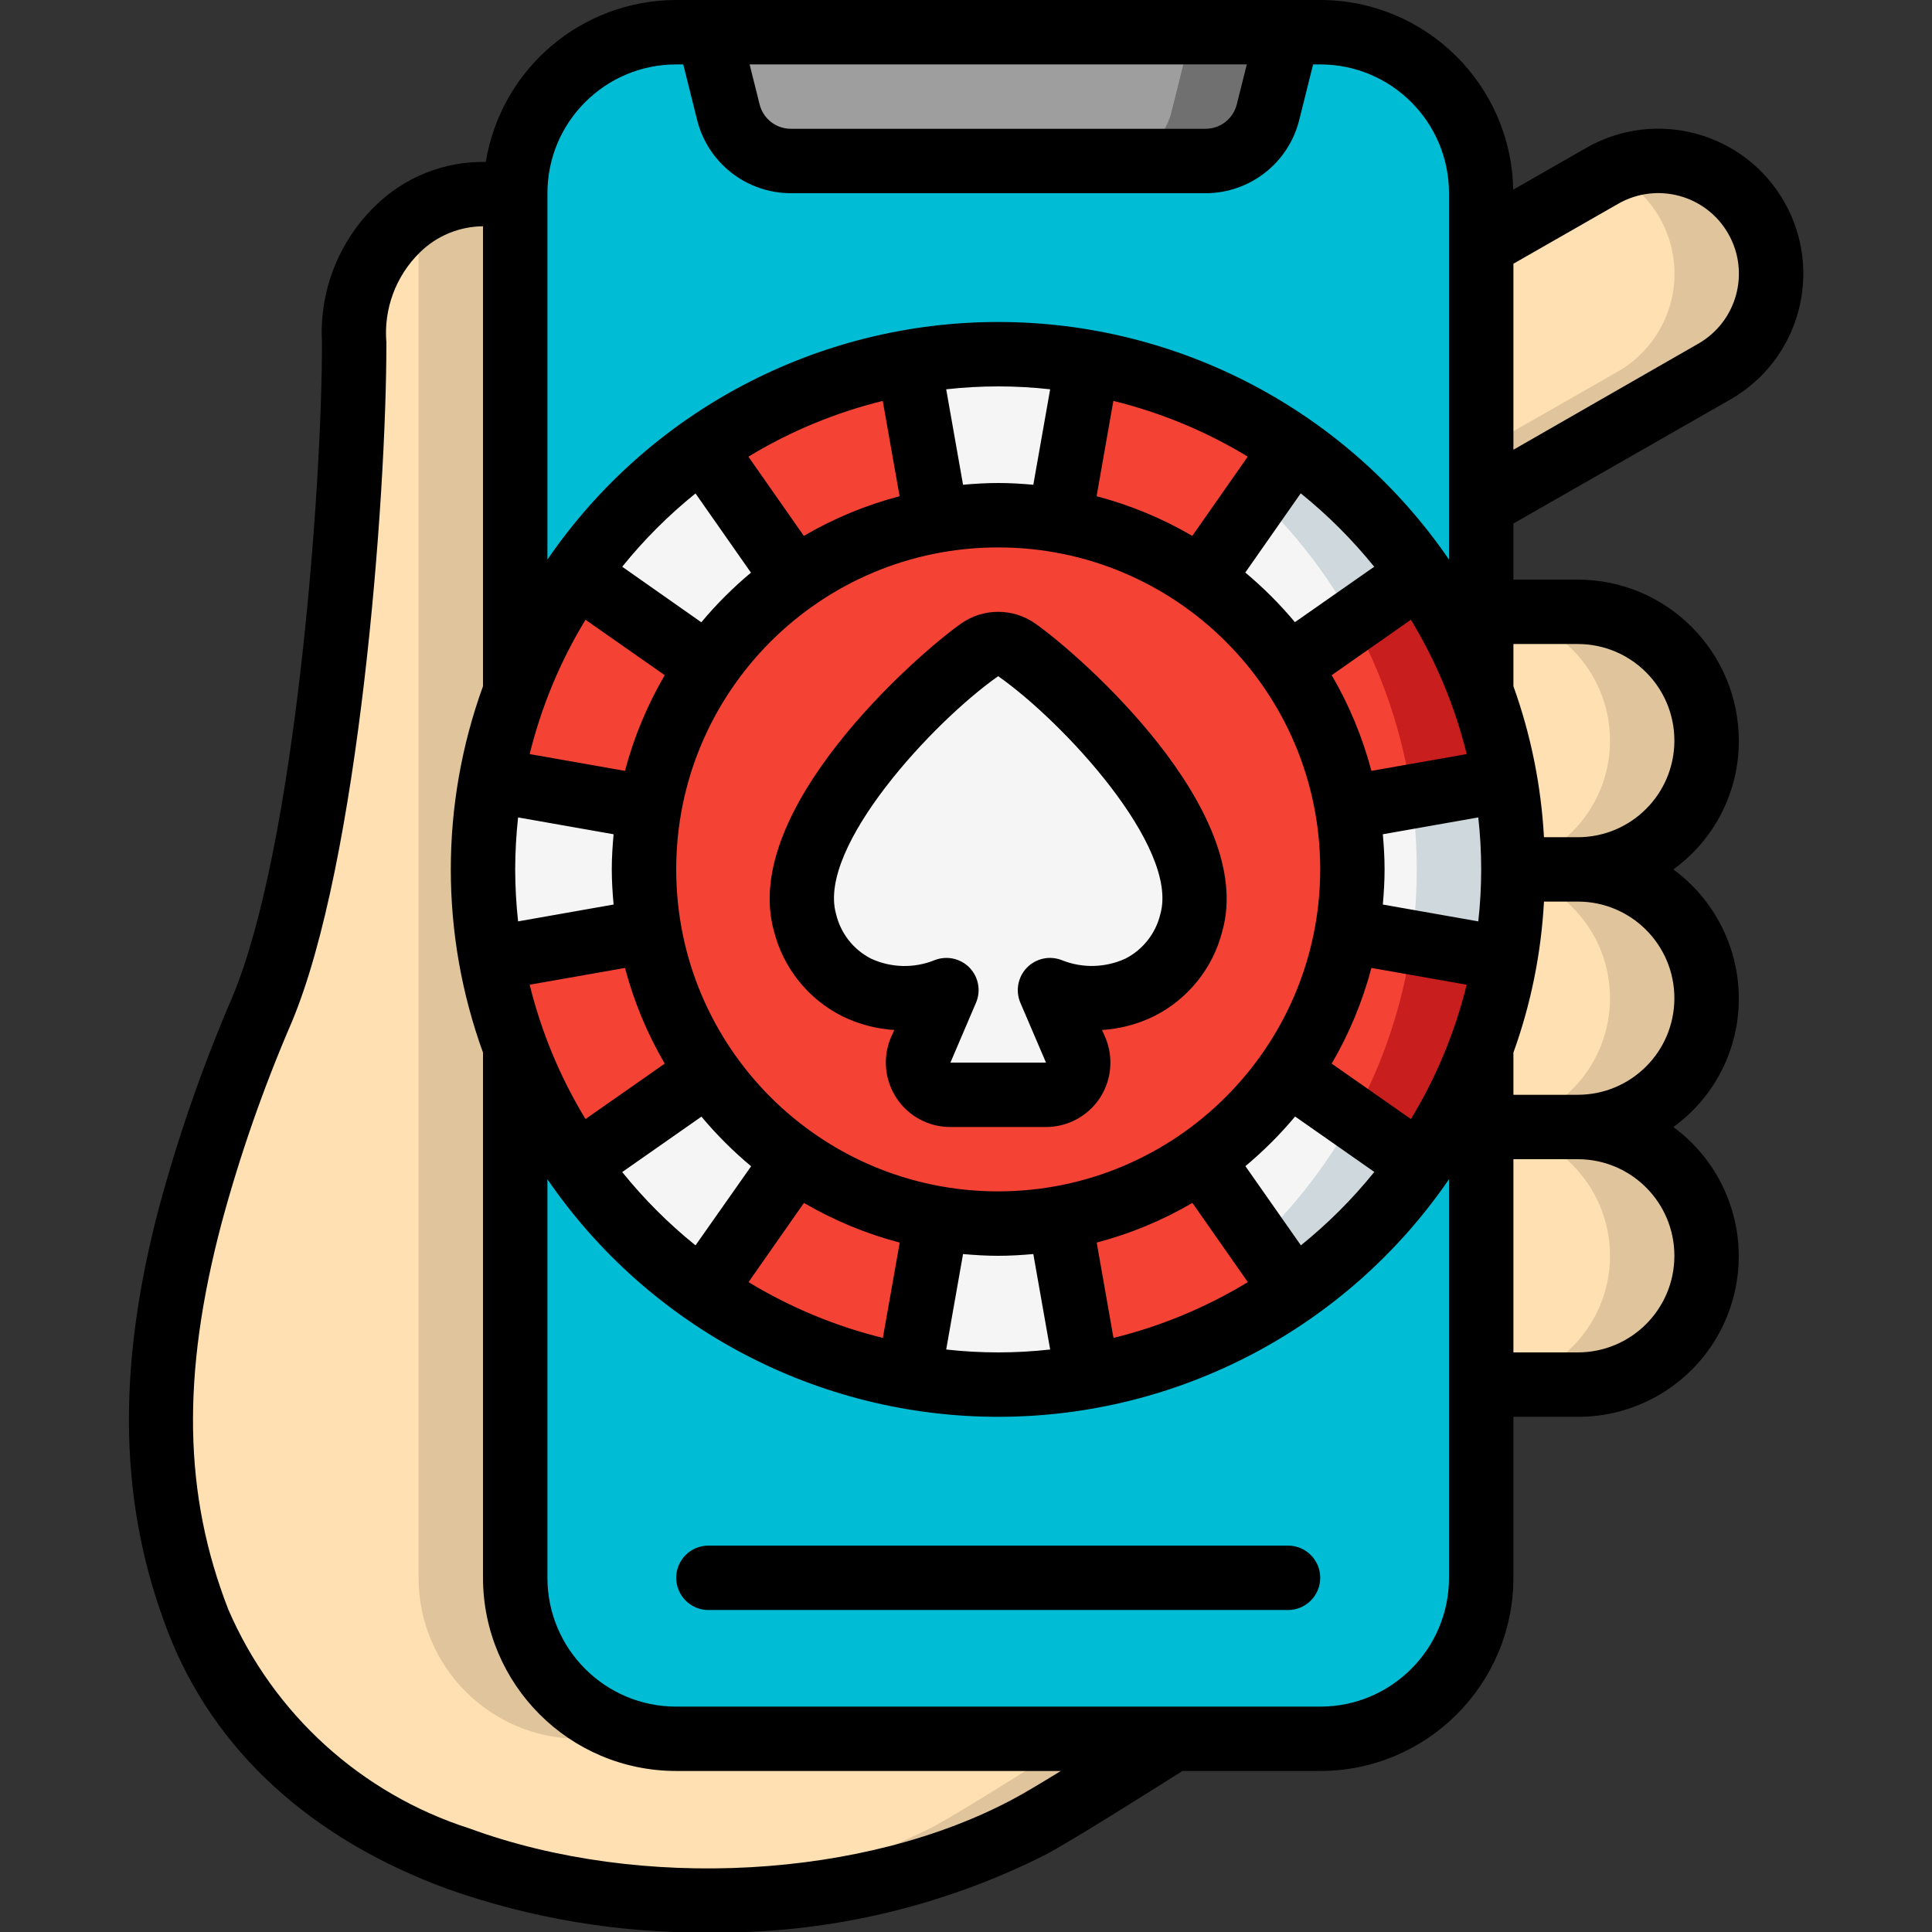 <svg width="32" height="32" viewBox="0 0 32 32" fill="none" xmlns="http://www.w3.org/2000/svg">
<rect x="0" y="0" width="32" height="32" fill="#333333" stroke="none"/>
<g clip-path="url(#clip0_712_5844)">
<path d="M19.413 28.8V28.811C18.405 29.451 17.408 30.069 17.067 30.251C12.987 32.459 5.248 31.893 3.285 26.853C2.416 24.619 2.549 22.416 3.152 20.128C3.466 18.969 3.861 17.834 4.336 16.731C5.381 14.251 5.867 8.368 5.867 5.675V5.467C5.857 4.869 6.089 4.293 6.51 3.869C6.93 3.444 7.504 3.207 8.101 3.211C8.247 3.217 8.392 3.241 8.533 3.28V26.133C8.533 27.606 9.727 28.8 11.2 28.8H19.413Z" fill="#FFE0B2"/>
<path d="M6.933 26.134C6.933 27.606 8.127 28.8 9.6 28.8H11.2C9.727 28.8 8.533 27.606 8.533 26.134V3.28C8.392 3.241 8.247 3.217 8.101 3.211C7.688 3.194 7.28 3.306 6.933 3.531V26.134Z" fill="#DFC49C"/>
<path d="M17.813 28.8V28.811C16.805 29.451 15.808 30.069 15.467 30.251C14.047 30.973 12.489 31.383 10.899 31.453C13.025 31.613 15.156 31.198 17.067 30.251C17.408 30.069 18.405 29.451 19.413 28.811V28.8H17.813Z" fill="#DFC49C"/>
<path d="M28.395 6.155L24.661 8.288C24.621 8.312 24.578 8.332 24.533 8.347V4.059L26.539 2.912C27.434 2.4 28.576 2.71 29.088 3.605C29.601 4.501 29.29 5.642 28.395 6.155Z" fill="#FFE0B2"/>
<path d="M29.088 3.605C28.604 2.763 27.553 2.434 26.676 2.851C27.302 3.151 27.709 3.773 27.734 4.467C27.759 5.16 27.397 5.811 26.795 6.155L24.533 7.447V8.347C24.578 8.332 24.621 8.312 24.661 8.288L28.395 6.155C29.288 5.641 29.598 4.501 29.088 3.605Z" fill="#DFC49C"/>
<path d="M28.267 16.533C28.267 17.099 28.043 17.642 27.643 18.043C27.242 18.443 26.699 18.668 26.133 18.667L24.533 18.667V10.133H26.133C27.311 10.133 28.267 11.088 28.267 12.267C28.267 13.445 27.311 14.4 26.133 14.4C27.311 14.4 28.267 15.355 28.267 16.533Z" fill="#FFE0B2"/>
<path d="M26.133 14.4C27.311 14.4 28.267 13.445 28.267 12.267C28.267 11.088 27.311 10.133 26.133 10.133H24.533C25.712 10.133 26.667 11.088 26.667 12.267C26.667 13.445 25.712 14.4 24.533 14.4C25.712 14.4 26.667 15.355 26.667 16.533C26.667 17.712 25.712 18.667 24.533 18.667H26.133C27.311 18.667 28.267 17.712 28.267 16.533C28.267 15.355 27.311 14.4 26.133 14.4Z" fill="#DFC49C"/>
<path d="M28.267 20.8C28.267 21.366 28.043 21.909 27.643 22.309C27.242 22.71 26.699 22.934 26.133 22.933L24.533 22.933V18.667H26.133C27.311 18.667 28.267 19.622 28.267 20.8Z" fill="#FFE0B2"/>
<path d="M26.133 18.667H24.533C25.712 18.667 26.667 19.622 26.667 20.8C26.667 21.978 25.712 22.933 24.533 22.933H26.133C27.311 22.933 28.267 21.978 28.267 20.8C28.267 19.622 27.311 18.667 26.133 18.667Z" fill="#DFC49C"/>
<path d="M21.867 0.533H11.2C9.727 0.533 8.533 1.727 8.533 3.2V26.133C8.533 27.606 9.727 28.8 11.2 28.8H21.867C23.339 28.8 24.533 27.606 24.533 26.133V3.2C24.533 1.727 23.339 0.533 21.867 0.533Z" fill="#00BCD4"/>
<path d="M21.333 0.533L21.002 1.859C20.884 2.334 20.457 2.667 19.967 2.667H13.1C12.61 2.667 12.183 2.334 12.065 1.859L11.733 0.533" fill="#9E9E9E"/>
<path d="M19.733 0.533L19.402 1.859C19.283 2.334 18.856 2.667 18.367 2.667H19.967C20.456 2.667 20.883 2.334 21.002 1.859L21.333 0.533L19.733 0.533Z" fill="#707070"/>
<path d="M22.309 15.419C22.164 16.264 21.833 17.065 21.339 17.765L23.525 19.296C22.955 20.112 22.245 20.822 21.429 21.392L19.899 19.205C19.198 19.7 18.397 20.031 17.552 20.176L18.016 22.805C17.035 22.976 16.032 22.976 15.051 22.805L15.515 20.176C14.67 20.031 13.868 19.7 13.168 19.205L11.637 21.392C10.853 20.838 10.165 20.159 9.6 19.381C9.579 19.355 9.563 19.323 9.541 19.296L11.728 17.765C11.234 17.065 10.902 16.264 10.757 15.419L8.128 15.883C7.957 14.902 7.957 13.899 8.128 12.917L10.757 13.381C10.902 12.537 11.234 11.735 11.728 11.035L9.541 9.504C9.563 9.477 9.579 9.445 9.6 9.419C10.165 8.642 10.853 7.962 11.637 7.408L13.168 9.595C13.868 9.101 14.67 8.769 15.515 8.624L15.051 5.995C16.032 5.824 17.035 5.824 18.016 5.995L17.552 8.624C18.397 8.769 19.198 9.101 19.899 9.595L21.429 7.408C22.245 7.979 22.955 8.688 23.525 9.504L21.339 11.035C21.833 11.735 22.164 12.537 22.309 13.381L24.939 12.917C25.109 13.899 25.109 14.902 24.939 15.883L22.309 15.419Z" fill="#F5F5F5"/>
<path d="M16.533 5.867C16.264 5.867 15.997 5.883 15.733 5.907C20.116 6.319 23.466 9.998 23.466 14.4C23.466 18.802 20.116 22.482 15.733 22.893C15.997 22.917 16.264 22.933 16.533 22.933C21.246 22.933 25.067 19.113 25.067 14.4C25.067 9.687 21.246 5.867 16.533 5.867Z" fill="#CFD8DC"/>
<path d="M15.515 8.624C14.67 8.769 13.868 9.101 13.168 9.595L11.637 7.408C12.658 6.693 13.823 6.211 15.051 5.995L15.515 8.624Z" fill="#F44335"/>
<path d="M21.429 7.408L19.899 9.595C19.198 9.101 18.397 8.769 17.552 8.624L18.016 5.995C18.187 6.027 18.357 6.059 18.523 6.101C19.566 6.347 20.553 6.791 21.429 7.408Z" fill="#F44335"/>
<path d="M24.939 12.917L22.309 13.381C22.164 12.537 21.833 11.735 21.339 11.035L23.525 9.504C24.242 10.524 24.725 11.689 24.939 12.917Z" fill="#F44335"/>
<path d="M23.525 9.504L22.412 10.283C22.865 11.104 23.178 11.994 23.339 12.917L22.247 13.11C22.267 13.201 22.293 13.289 22.309 13.381L24.939 12.917C24.725 11.689 24.242 10.524 23.525 9.504Z" fill="#C81E1E"/>
<path d="M24.939 15.883C24.725 17.111 24.242 18.276 23.525 19.296L21.339 17.765C21.833 17.065 22.164 16.264 22.309 15.419L24.939 15.883Z" fill="#F44335"/>
<path d="M22.309 15.419C22.293 15.511 22.267 15.599 22.247 15.69L23.339 15.883C23.178 16.806 22.865 17.696 22.412 18.517L23.525 19.296C24.242 18.276 24.725 17.111 24.939 15.883L22.309 15.419Z" fill="#C81E1E"/>
<path d="M21.429 21.392C20.41 22.109 19.244 22.592 18.016 22.805L17.552 20.176C18.397 20.031 19.198 19.7 19.899 19.206L21.429 21.392Z" fill="#F44335"/>
<path d="M15.515 20.176L15.051 22.805C13.823 22.589 12.658 22.107 11.637 21.392L13.168 19.206C13.868 19.7 14.67 20.031 15.515 20.176Z" fill="#F44335"/>
<path d="M11.728 17.765L9.541 19.296C8.924 18.42 8.481 17.433 8.235 16.39C8.192 16.224 8.16 16.053 8.128 15.883L10.757 15.419C10.902 16.264 11.234 17.065 11.728 17.765Z" fill="#F44335"/>
<path d="M11.728 11.035C11.234 11.735 10.902 12.537 10.757 13.382L8.128 12.918C8.342 11.69 8.825 10.524 9.541 9.504L11.728 11.035Z" fill="#F44335"/>
<path d="M22.4 14.4C22.4 14.742 22.369 15.083 22.309 15.419C21.883 17.848 19.981 19.75 17.552 20.176C16.878 20.297 16.188 20.297 15.515 20.176C13.085 19.75 11.184 17.848 10.757 15.419C10.636 14.745 10.636 14.055 10.757 13.382C11.184 10.953 13.085 9.051 15.515 8.624C16.188 8.503 16.878 8.503 17.552 8.624C19.981 9.051 21.883 10.953 22.309 13.382C22.369 13.718 22.4 14.059 22.4 14.4Z" fill="#F44335"/>
<path d="M19.733 15.28C19.605 15.762 19.271 16.164 18.821 16.38C18.37 16.595 17.848 16.603 17.392 16.4L17.816 17.39C17.886 17.555 17.869 17.744 17.77 17.894C17.672 18.043 17.505 18.133 17.325 18.133H15.741C15.562 18.133 15.395 18.043 15.296 17.894C15.198 17.744 15.181 17.555 15.251 17.39L15.675 16.4C15.218 16.603 14.696 16.595 14.246 16.38C13.796 16.164 13.462 15.762 13.333 15.28C12.894 13.716 15.351 11.378 16.23 10.763C16.412 10.635 16.655 10.635 16.837 10.763C17.716 11.378 20.173 13.716 19.733 15.28Z" fill="#F5F5F5"/>
<path d="M26.274 2.449L25.063 3.142C25.032 1.399 23.61 0.001 21.867 0H11.2C9.634 0.002 8.3 1.136 8.046 2.682C7.364 2.669 6.705 2.93 6.218 3.407C5.608 3.999 5.285 4.826 5.333 5.675C5.333 8.146 4.884 14.058 3.845 16.522C3.36 17.648 2.956 18.808 2.636 19.992C1.92 22.703 1.973 24.945 2.789 27.047C3.544 28.989 5.143 30.455 7.411 31.287C8.791 31.774 10.245 32.018 11.709 32.008C13.655 32.038 15.579 31.596 17.317 30.72C17.743 30.494 18.97 29.722 19.585 29.333H21.867C23.633 29.332 25.065 27.9 25.067 26.133V23.467H26.133C27.283 23.47 28.305 22.733 28.665 21.641C29.026 20.548 28.643 19.348 27.716 18.667C28.4 18.172 28.804 17.378 28.8 16.533C28.798 15.691 28.395 14.899 27.716 14.4C28.4 13.905 28.804 13.111 28.8 12.267C28.798 10.795 27.605 9.602 26.133 9.6H25.067V8.671L28.66 6.617C29.811 5.958 30.21 4.491 29.551 3.34C28.892 2.189 27.425 1.79 26.274 2.449ZM21.547 20.627L20.628 19.315C20.926 19.066 21.202 18.791 21.451 18.493L22.763 19.411C22.402 19.859 21.994 20.266 21.547 20.627ZM18.443 22.16L18.165 20.581C18.721 20.435 19.254 20.214 19.75 19.924L20.668 21.236C19.978 21.655 19.228 21.967 18.443 22.16ZM12.398 21.236L13.316 19.924C13.812 20.214 14.346 20.435 14.902 20.581L14.623 22.16C13.839 21.967 13.089 21.655 12.398 21.236ZM10.306 19.413L11.618 18.495C11.867 18.793 12.142 19.068 12.441 19.317L11.52 20.627C11.073 20.267 10.666 19.86 10.306 19.413ZM11.52 8.173L12.438 9.485C12.14 9.734 11.865 10.009 11.616 10.307L10.306 9.387C10.666 8.94 11.073 8.533 11.52 8.173ZM14.621 6.64L14.9 8.219C14.344 8.365 13.81 8.586 13.314 8.876L12.396 7.564C13.087 7.144 13.838 6.833 14.623 6.64H14.621ZM20.666 7.564L19.748 8.876C19.252 8.586 18.718 8.365 18.163 8.219L18.441 6.64C19.226 6.833 19.977 7.144 20.668 7.564H20.666ZM22.761 9.387L21.448 10.305C21.199 10.007 20.924 9.732 20.626 9.483L21.544 8.171C21.992 8.532 22.399 8.939 22.761 9.387ZM16.533 19.733C13.588 19.733 11.2 17.346 11.2 14.4C11.2 11.454 13.588 9.067 16.533 9.067C19.479 9.067 21.867 11.454 21.867 14.4C21.863 17.344 19.477 19.73 16.533 19.733ZM8.533 14.4C8.534 14.112 8.55 13.825 8.581 13.539L10.163 13.818C10.146 14.01 10.133 14.204 10.133 14.4C10.133 14.596 10.146 14.79 10.163 14.982L8.581 15.261C8.55 14.975 8.534 14.688 8.533 14.4ZM10.352 12.768L8.773 12.49C8.966 11.706 9.278 10.955 9.698 10.265L11.01 11.183C10.72 11.679 10.498 12.213 10.352 12.768ZM8.773 16.31L10.352 16.032C10.498 16.587 10.72 17.121 11.01 17.617L9.698 18.535C9.278 17.845 8.966 17.094 8.773 16.31ZM22.715 16.032L24.293 16.31C24.1 17.094 23.789 17.845 23.369 18.535L22.057 17.617C22.347 17.121 22.568 16.587 22.715 16.032ZM24.533 14.4C24.533 14.688 24.517 14.975 24.485 15.261L22.904 14.982C22.921 14.79 22.933 14.596 22.933 14.4C22.933 14.204 22.921 14.01 22.904 13.818L24.485 13.539C24.517 13.825 24.533 14.112 24.533 14.4ZM22.715 12.768C22.568 12.213 22.347 11.679 22.057 11.183L23.369 10.265C23.789 10.955 24.1 11.706 24.293 12.49L22.715 12.768ZM17.115 8.029C16.923 8.012 16.73 8 16.533 8C16.337 8 16.143 8.012 15.951 8.029L15.672 6.448C16.245 6.384 16.822 6.384 17.394 6.448L17.115 8.029ZM15.951 20.771C16.143 20.788 16.337 20.8 16.533 20.8C16.729 20.8 16.923 20.788 17.115 20.771L17.394 22.352C16.822 22.416 16.244 22.416 15.672 22.352L15.951 20.771ZM20.651 1.067L20.485 1.729C20.425 1.967 20.212 2.134 19.967 2.133H13.1C12.855 2.134 12.641 1.967 12.582 1.73L12.416 1.067H20.651ZM11.2 1.067H11.317L11.547 1.989C11.726 2.701 12.366 3.2 13.1 3.2H19.967C20.701 3.2 21.341 2.701 21.519 1.988L21.749 1.067H21.867C23.045 1.067 24 2.022 24 3.2V9.268C22.312 6.806 19.519 5.333 16.533 5.333C13.548 5.333 10.754 6.806 9.067 9.268V3.2C9.067 2.022 10.022 1.067 11.2 1.067ZM16.813 29.781C14.337 31.122 10.622 31.328 7.779 30.286C5.985 29.712 4.528 28.389 3.782 26.659C3.04 24.753 3.005 22.78 3.668 20.267C3.974 19.131 4.362 18.02 4.828 16.94C5.939 14.301 6.4 8.301 6.4 5.675C6.352 5.119 6.556 4.571 6.954 4.181C7.233 3.906 7.608 3.751 8 3.748V11.366C7.289 13.326 7.289 15.474 8 17.434V26.133C8.002 27.9 9.433 29.332 11.2 29.333H17.571C17.214 29.552 16.947 29.71 16.813 29.781ZM24 26.133C24 27.311 23.045 28.267 21.867 28.267H11.2C10.022 28.267 9.067 27.311 9.067 26.133V19.532C10.754 21.994 13.548 23.467 16.533 23.467C19.519 23.467 22.312 21.994 24 19.532V26.133ZM27.733 20.8C27.733 21.684 27.017 22.4 26.133 22.4H25.067V19.2H26.133C27.017 19.2 27.733 19.916 27.733 20.8ZM27.733 16.533C27.733 17.417 27.017 18.133 26.133 18.133H25.067V17.434C25.357 16.63 25.527 15.787 25.573 14.933H26.133C27.017 14.933 27.733 15.65 27.733 16.533ZM26.133 10.667C27.017 10.667 27.733 11.383 27.733 12.267C27.733 13.15 27.017 13.867 26.133 13.867H25.573C25.526 13.013 25.356 12.171 25.067 11.366V10.667H26.133ZM28.13 5.692L25.067 7.449V4.368L26.803 3.375C27.443 3.009 28.259 3.23 28.625 3.87C28.991 4.51 28.77 5.325 28.13 5.692Z" fill="black"/>
<path d="M21.333 25.6H11.733C11.439 25.6 11.2 25.839 11.2 26.133C11.2 26.428 11.439 26.667 11.733 26.667H21.333C21.628 26.667 21.867 26.428 21.867 26.133C21.867 25.839 21.628 25.6 21.333 25.6Z" fill="black"/>
<path d="M17.143 10.325C16.776 10.07 16.29 10.07 15.923 10.325C15.172 10.853 12.255 13.419 12.82 15.425C12.975 16.036 13.388 16.55 13.953 16.833C14.221 16.964 14.513 17.041 14.812 17.06L14.758 17.18C14.617 17.51 14.651 17.889 14.85 18.189C15.047 18.488 15.383 18.668 15.742 18.667H17.325C17.683 18.667 18.018 18.487 18.216 18.188C18.413 17.889 18.447 17.51 18.306 17.18L18.253 17.06C18.551 17.041 18.843 16.964 19.112 16.833C19.676 16.55 20.09 16.036 20.245 15.425C20.811 13.416 17.895 10.853 17.143 10.325ZM19.22 15.136C19.145 15.456 18.934 15.727 18.642 15.877C18.309 16.03 17.929 16.04 17.589 15.904C17.388 15.824 17.16 15.873 17.009 16.027C16.859 16.182 16.816 16.412 16.901 16.61L17.325 17.6H15.742L16.165 16.61C16.251 16.412 16.208 16.182 16.058 16.027C15.907 15.873 15.678 15.824 15.478 15.904C15.138 16.041 14.757 16.031 14.425 15.877C14.133 15.727 13.922 15.456 13.847 15.136C13.535 14.027 15.459 11.953 16.533 11.2C17.608 11.953 19.531 14.027 19.22 15.136Z" fill="black"/>
</g>
<defs>
<clipPath id="clip0_712_5844">
<rect width="32" height="32" fill="white"/>
</clipPath>
</defs>
</svg>
